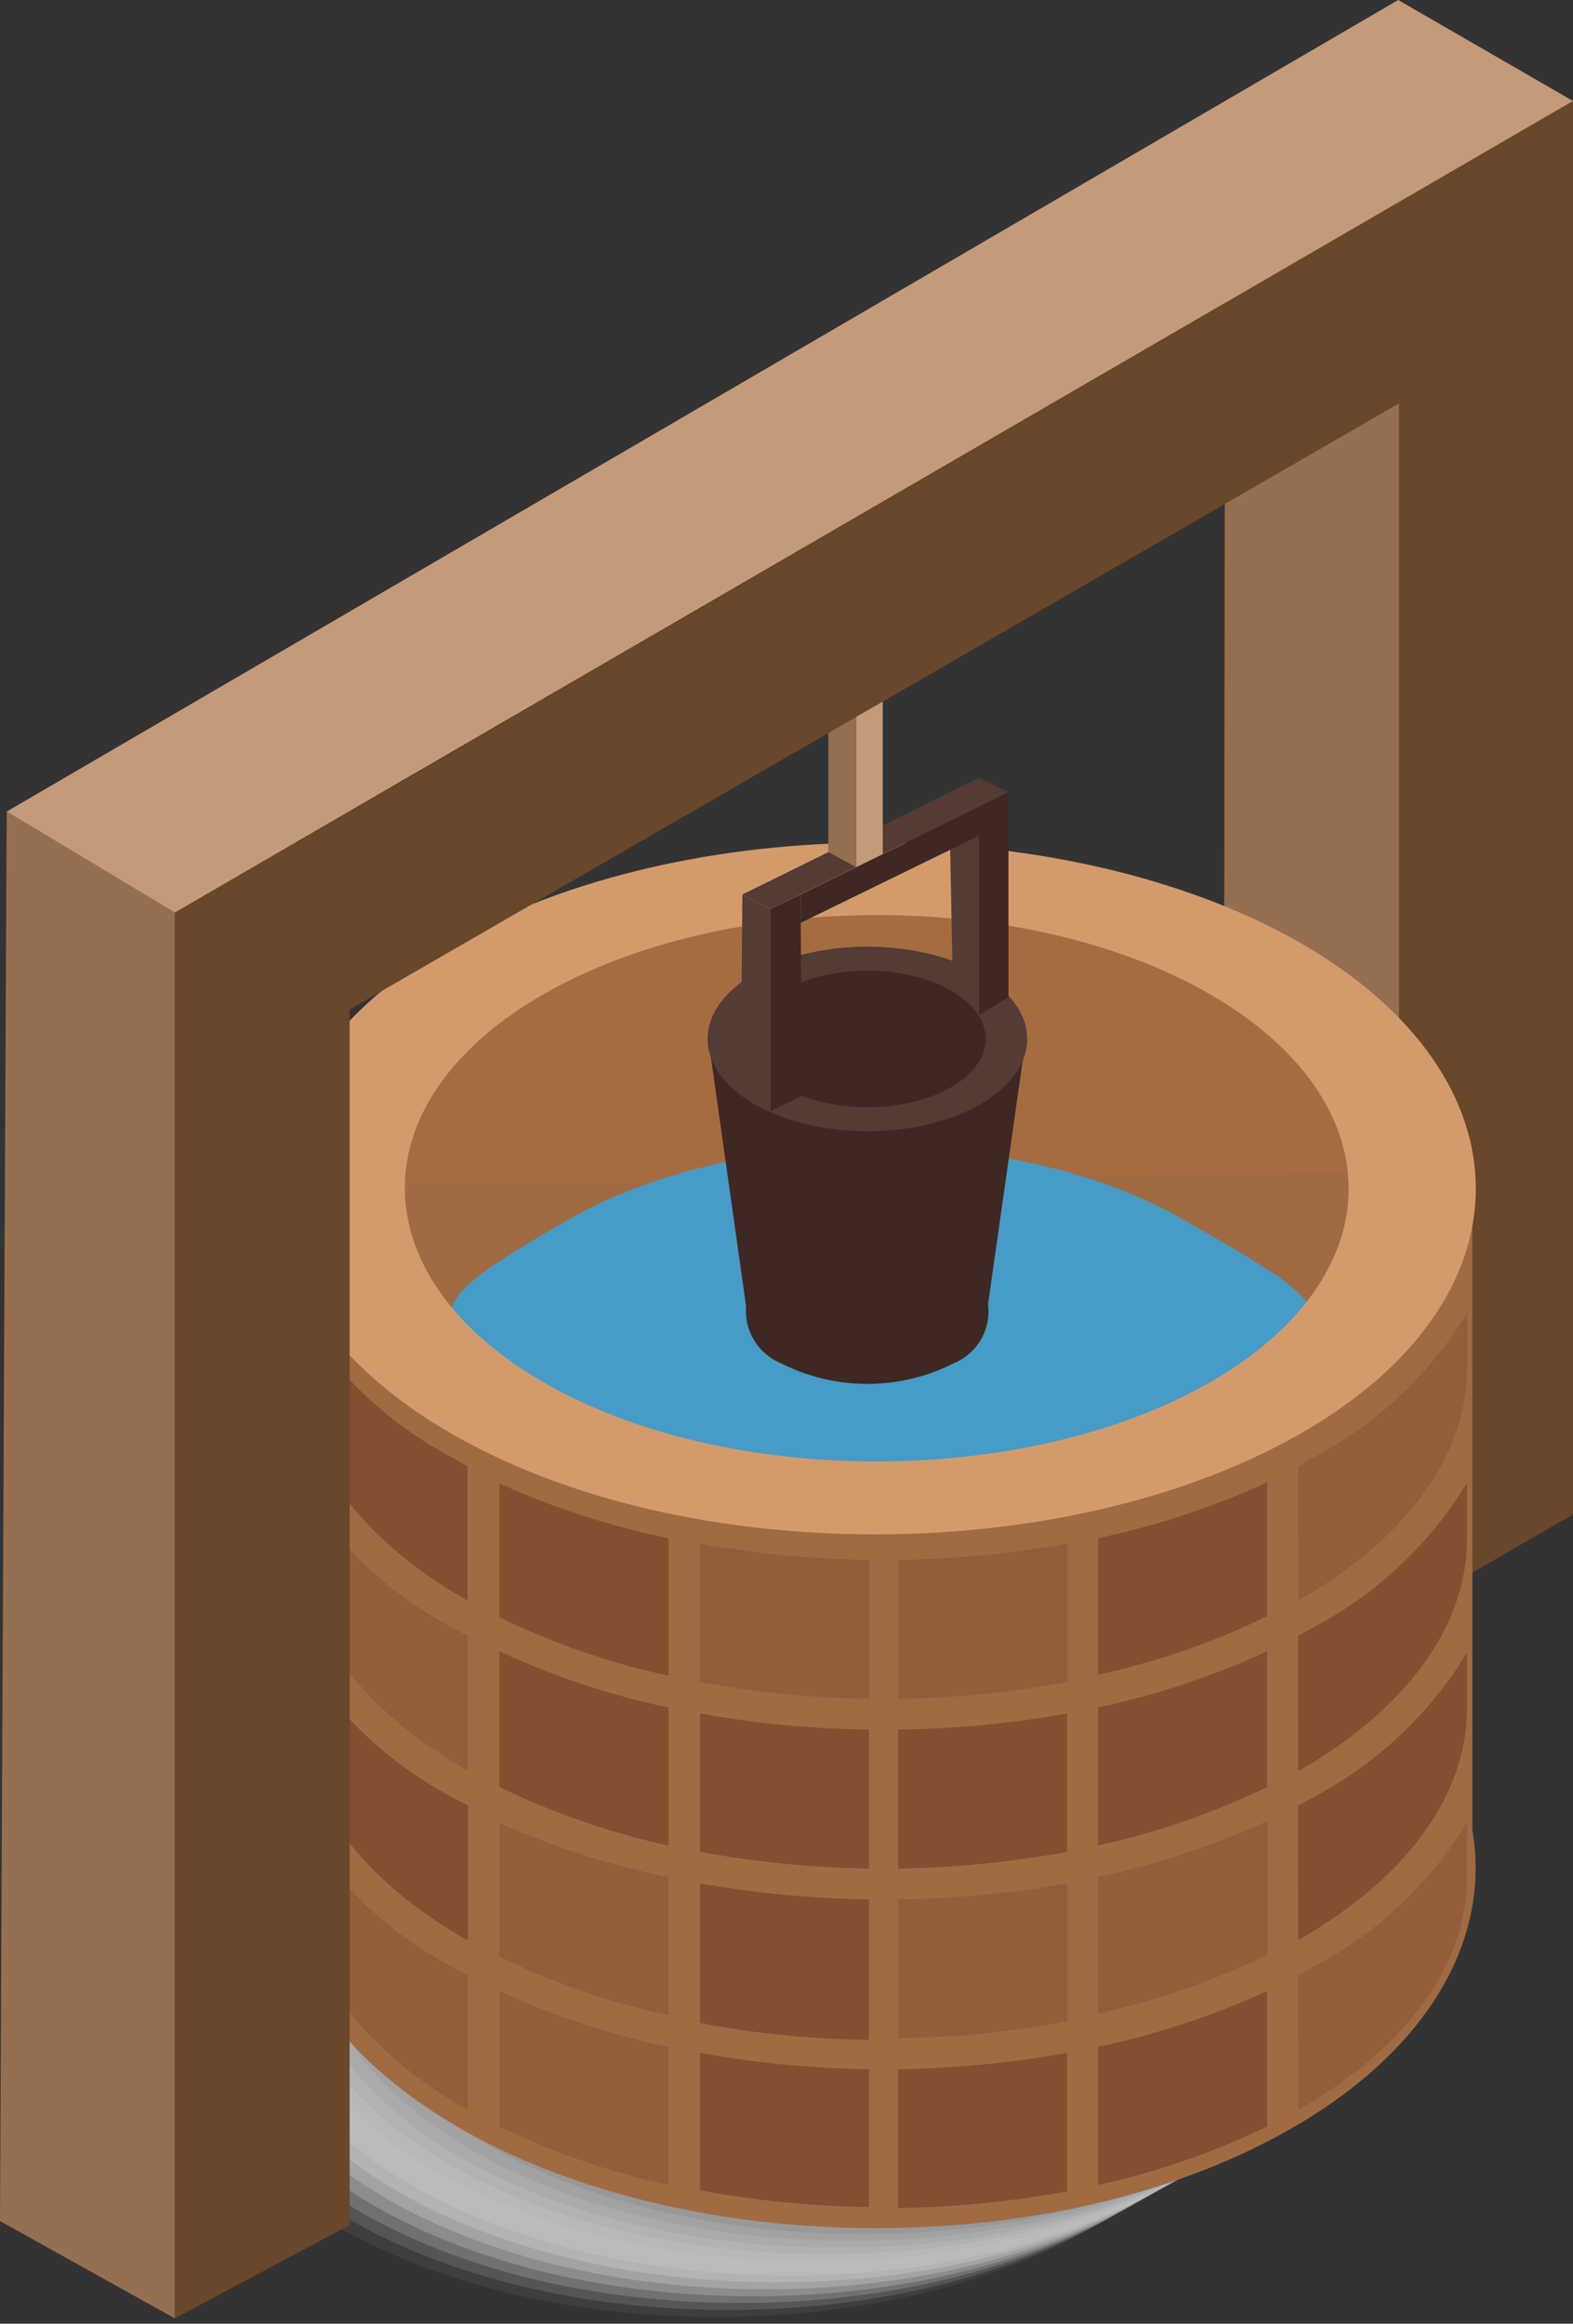 <svg xmlns="http://www.w3.org/2000/svg" viewBox="0 0 47.06 69.49"><rect x="0" y="0" width="47.06" height="69.49" fill="#333333" stroke="none"/><defs><style>.cls-1{isolation:isolate;}.cls-2{mix-blend-mode:multiply;}.cls-3{fill:#fff;opacity:0;}.cls-4{fill:#f7f7f7;opacity:0.06;}.cls-5{fill:#efefef;opacity:0.13;}.cls-6{fill:#e7e7e7;opacity:0.19;}.cls-7{fill:#dfdfdf;opacity:0.25;}.cls-8{fill:#d7d7d7;opacity:0.31;}.cls-9{fill:#cfcfcf;opacity:0.38;}.cls-10{fill:#c7c7c7;opacity:0.44;}.cls-11{fill:#bfbfbf;opacity:0.5;}.cls-12{fill:#b7b7b7;opacity:0.56;}.cls-13{fill:#afafaf;opacity:0.63;}.cls-14{fill:#a7a7a7;opacity:0.69;}.cls-15{fill:#9f9f9f;opacity:0.75;}.cls-16{fill:#979797;opacity:0.81;}.cls-17{fill:#8f8f8f;opacity:0.88;}.cls-18{fill:#878787;opacity:0.94;}.cls-19{fill:#7f7f7f;}.cls-20{fill:#956f50;}.cls-21{fill:#69472a;}.cls-22{fill:#a56c41;}.cls-23{fill:#a06b43;}.cls-24{fill:#469cc6;}.cls-25{fill:#d39b6c;}.cls-26,.cls-27{fill:#854e30;}.cls-26{opacity:0.48;}.cls-28{fill:#c49a79;}.cls-29{fill:#3f2723;}.cls-30{fill:#543b34;}</style></defs><title>brønn_01</title><g class="cls-1"><g id="Layer_2" data-name="Layer 2"><g id="Layer_1-2" data-name="Layer 1"><g id="Well"><g class="cls-2"><path class="cls-3" d="M21,51.08c-8.84,0-16,4.12-16,9.21s7.17,9.2,16,9.2,16-4.12,16-9.2S29.89,51.08,21,51.08Z"/><path class="cls-4" d="M21.41,50.88c-8.85,0-16,4.12-16,9.2s7.17,9.21,16,9.21,16-4.12,16-9.21S30.26,50.88,21.41,50.88Z"/><path class="cls-5" d="M21.78,50.67c-8.85,0-16,4.12-16,9.2s7.17,9.21,16,9.21,16-4.12,16-9.21S30.63,50.67,21.78,50.67Z"/><path class="cls-6" d="M22.15,50.46c-8.85,0-16,4.12-16,9.21s7.17,9.2,16,9.2,16-4.12,16-9.2S31,50.46,22.15,50.46Z"/><path class="cls-7" d="M22.52,50.26c-8.85,0-16,4.12-16,9.2s7.17,9.21,16,9.21,16-4.12,16-9.21S31.36,50.26,22.52,50.26Z"/><path class="cls-8" d="M22.89,50.05c-8.85,0-16,4.12-16,9.2s7.17,9.21,16,9.21,16-4.12,16-9.21S31.73,50.05,22.89,50.05Z"/><path class="cls-9" d="M23.25,49.84c-8.84,0-16,4.12-16,9.21s7.18,9.2,16,9.2,16-4.12,16-9.2S32.1,49.84,23.25,49.84Z"/><path class="cls-10" d="M23.62,49.64c-8.85,0-16,4.12-16,9.2s7.17,9.21,16,9.21,16-4.12,16-9.21S32.47,49.64,23.62,49.64Z"/><path class="cls-11" d="M24,49.43c-8.85,0-16,4.12-16,9.2s7.17,9.21,16,9.21,16-4.12,16-9.21S32.84,49.43,24,49.43Z"/><path class="cls-12" d="M24.36,49.22c-8.85,0-16,4.12-16,9.21s7.17,9.2,16,9.2,16-4.12,16-9.2S33.2,49.22,24.36,49.22Z"/><path class="cls-13" d="M24.73,49c-8.85,0-16,4.12-16,9.2s7.17,9.21,16,9.21,16-4.12,16-9.21S33.57,49,24.73,49Z"/><path class="cls-14" d="M25.09,48.81c-8.84,0-16,4.12-16,9.2s7.17,9.21,16,9.21,16-4.12,16-9.21S33.94,48.81,25.09,48.81Z"/><path class="cls-15" d="M25.46,48.6c-8.85,0-16,4.12-16,9.21s7.17,9.2,16,9.2,16-4.12,16-9.2S34.31,48.6,25.46,48.6Z"/><path class="cls-16" d="M25.83,48.4c-8.85,0-16,4.12-16,9.2s7.17,9.21,16,9.21,16-4.13,16-9.21S34.68,48.4,25.83,48.4Z"/><path class="cls-17" d="M26.2,48.19c-8.85,0-16,4.12-16,9.2s7.17,9.21,16,9.21,16-4.12,16-9.21S35,48.19,26.2,48.19Z"/><path class="cls-18" d="M26.57,48c-8.85,0-16,4.12-16,9.21s7.17,9.2,16,9.2,16-4.12,16-9.2S35.41,48,26.57,48Z"/><path class="cls-19" d="M26.93,47.77c-8.84,0-16,4.13-16,9.21s7.17,9.21,16,9.21S43,62.06,43,57,35.78,47.77,26.93,47.77Z"/></g><polygon class="cls-20" points="36.6 45.29 36.65 9.06 41.86 6.04 41.86 48.29 36.6 45.29"/><polygon class="cls-21" points="41.86 48.29 47.06 45.29 47.06 3.02 41.86 6.04 41.86 48.29"/><g id="Well-2" data-name="Well"><ellipse class="cls-22" cx="26.21" cy="35.53" rx="14.22" ry="8.21"/><path class="cls-23" d="M44.05,54.74V35l-35.69.54V54.74c-.54,3.12,1.18,6.37,5.14,8.75,7,4.19,18.42,4.19,25.41,0C42.88,61.11,44.59,57.86,44.05,54.74Z"/><path id="vann" class="cls-24" d="M35.74,42.36c-5,2.87-13.24,2.87-18.27,0s-5.42-3.06-.4-5.92,13.25-2.86,18.27,0S40.76,39.5,35.74,42.36Z"/><path id="ringen" class="cls-25" d="M38.91,28.2c-7-4-18.42-4-25.41,0s-7,10.63,0,14.67,18.42,4,25.41,0S45.9,32.23,38.91,28.2ZM36.23,41.32c-5.51,3.18-14.53,3.18-20,0s-5.51-8.39,0-11.57,14.53-3.18,20,0S41.74,38.14,36.23,41.32Z"/><path class="cls-26" d="M32.85,56.13a24.23,24.23,0,0,0,5.06-1.67v4a22.16,22.16,0,0,1-5.06,1.75Z"/><path class="cls-26" d="M26.87,56.8a31.21,31.21,0,0,0,5.06-.48v4.13a29.12,29.12,0,0,1-5.06.5Z"/><path class="cls-27" d="M32.85,46a24.23,24.23,0,0,0,5.06-1.67v4a22.16,22.16,0,0,1-5.06,1.75Z"/><path class="cls-27" d="M26,61a28.93,28.93,0,0,1-5.06-.5V56.32A31.1,31.1,0,0,0,26,56.8Z"/><path class="cls-26" d="M20,60.26a22,22,0,0,1-5.06-1.75v-4A23.47,23.47,0,0,0,20,56.13Z"/><path class="cls-27" d="M26,55.88a31,31,0,0,1-5.06-.5V51.24a30,30,0,0,0,5.06.48Z"/><path class="cls-26" d="M26.87,46.65a31.21,31.21,0,0,0,5.06-.49V50.3a29.12,29.12,0,0,1-5.06.5Z"/><path class="cls-27" d="M26.87,51.72a30.13,30.13,0,0,0,5.06-.48v4.14a31.21,31.21,0,0,1-5.06.5Z"/><path class="cls-27" d="M20,55.19a23,23,0,0,1-5.06-1.75V49.38A23.48,23.48,0,0,0,20,51.06Z"/><path class="cls-26" d="M26,50.8a28.93,28.93,0,0,1-5.06-.5V46.16a31.1,31.1,0,0,0,5.06.49Z"/><path class="cls-27" d="M20,50.11a22,22,0,0,1-5.06-1.75v-4A24,24,0,0,0,20,46Z"/><path class="cls-27" d="M32.85,51.06a23.66,23.66,0,0,0,5.06-1.68v4.06a23.16,23.16,0,0,1-5.06,1.75Z"/><path class="cls-27" d="M38.83,54l.51-.28a11.87,11.87,0,0,0,4.55-4.3v1.64c0,2.61-1.78,5.07-5,6.93l-.05,0Z"/><path class="cls-27" d="M32.85,61.21a24.23,24.23,0,0,0,5.06-1.67v4.05a22.65,22.65,0,0,1-5.06,1.75Z"/><path class="cls-27" d="M38.83,48.92l.51-.28a11.8,11.8,0,0,0,4.55-4.3V46c0,2.61-1.78,5.07-5,6.94l-.05,0Z"/><path class="cls-26" d="M38.83,59.07c.18-.09.35-.18.51-.28a11.73,11.73,0,0,0,4.55-4.3v1.64c0,2.61-1.78,5.07-5,6.94l-.05,0Z"/><path class="cls-26" d="M38.83,43.85l.51-.29a11.73,11.73,0,0,0,4.55-4.3v1.65c0,2.6-1.78,5.07-5,6.93l-.05,0Z"/><path class="cls-26" d="M13.94,52.92c-3.23-1.87-5-4.33-5-6.94V44.34a11.83,11.83,0,0,0,4.54,4.3l.51.28v4Z"/><path class="cls-27" d="M13.94,47.84c-3.23-1.86-5-4.33-5-6.93V39.26a11.76,11.76,0,0,0,4.54,4.3l.51.29v4Z"/><path class="cls-27" d="M13.94,58c-3.23-1.86-5-4.32-5-6.93V49.42a11.91,11.91,0,0,0,4.54,4.3L14,54v4Z"/><path class="cls-27" d="M26.87,61.88a31.21,31.21,0,0,0,5.06-.49v4.14a30.13,30.13,0,0,1-5.06.5Z"/><path class="cls-27" d="M26,66a29.92,29.92,0,0,1-5.06-.5V61.39a31.1,31.1,0,0,0,5.06.49Z"/><path class="cls-26" d="M13.94,63.07c-3.23-1.87-5-4.33-5-6.94V54.49a11.76,11.76,0,0,0,4.54,4.3l.51.28v4Z"/><path class="cls-26" d="M20,65.34a22.47,22.47,0,0,1-5.06-1.75V59.54A24,24,0,0,0,20,61.21Z"/></g><polygon class="cls-21" points="5.23 69.33 5.23 27.29 10.46 24.27 10.46 66.54 5.23 69.33"/><polygon class="cls-20" points="5.23 69.33 0 66.42 0.2 24.27 5.23 27.29 5.23 69.33"/><polyline class="cls-28" points="0.2 24.27 41.83 0 47.06 3.02 5.23 27.29"/><polygon class="cls-21" points="10.46 30.19 41.86 12.06 41.86 6.04 10.46 24.27 10.46 30.19"/><g id="Bøtte"><path class="cls-29" d="M29.56,39l1.13-7.94h-9.5l1.13,8a1.7,1.7,0,0,0,1.05,1.71,5.72,5.72,0,0,0,5.16,0A1.68,1.68,0,0,0,29.56,39Z"/><ellipse class="cls-30" cx="25.95" cy="31.07" rx="4.78" ry="2.76"/><ellipse class="cls-29" cx="25.95" cy="31.07" rx="3.54" ry="2.04"/><g id="Planks"><polygon class="cls-29" points="23.06 33.22 23.06 27.18 23.95 26.75 23.99 32.77 23.06 33.22"/><polygon class="cls-30" points="23.06 33.27 22.58 32.99 22.16 32.76 22.21 26.75 23.06 27.18 23.06 33.27"/><polyline class="cls-30" points="22.21 26.75 29.29 23.26 30.17 23.69 23.06 27.18"/><polygon class="cls-30" points="28.51 29.61 28.41 24.56 29.29 24.13 29.29 30.36 28.96 29.95 28.51 29.61"/><polygon class="cls-29" points="29.29 30.36 30.17 29.82 30.17 23.69 29.29 24.13 29.29 30.36"/><polygon class="cls-29" points="23.95 27.6 29.29 24.99 29.29 24.13 23.95 26.75 23.95 27.6"/></g></g><polygon class="cls-28" points="26.41 25.54 26.41 20.98 25.61 21.44 25.61 25.93 26.41 25.54"/><polygon class="cls-20" points="25.61 25.93 24.78 25.48 24.78 21.92 25.61 21.44 25.61 25.93"/></g></g></g></g></svg>